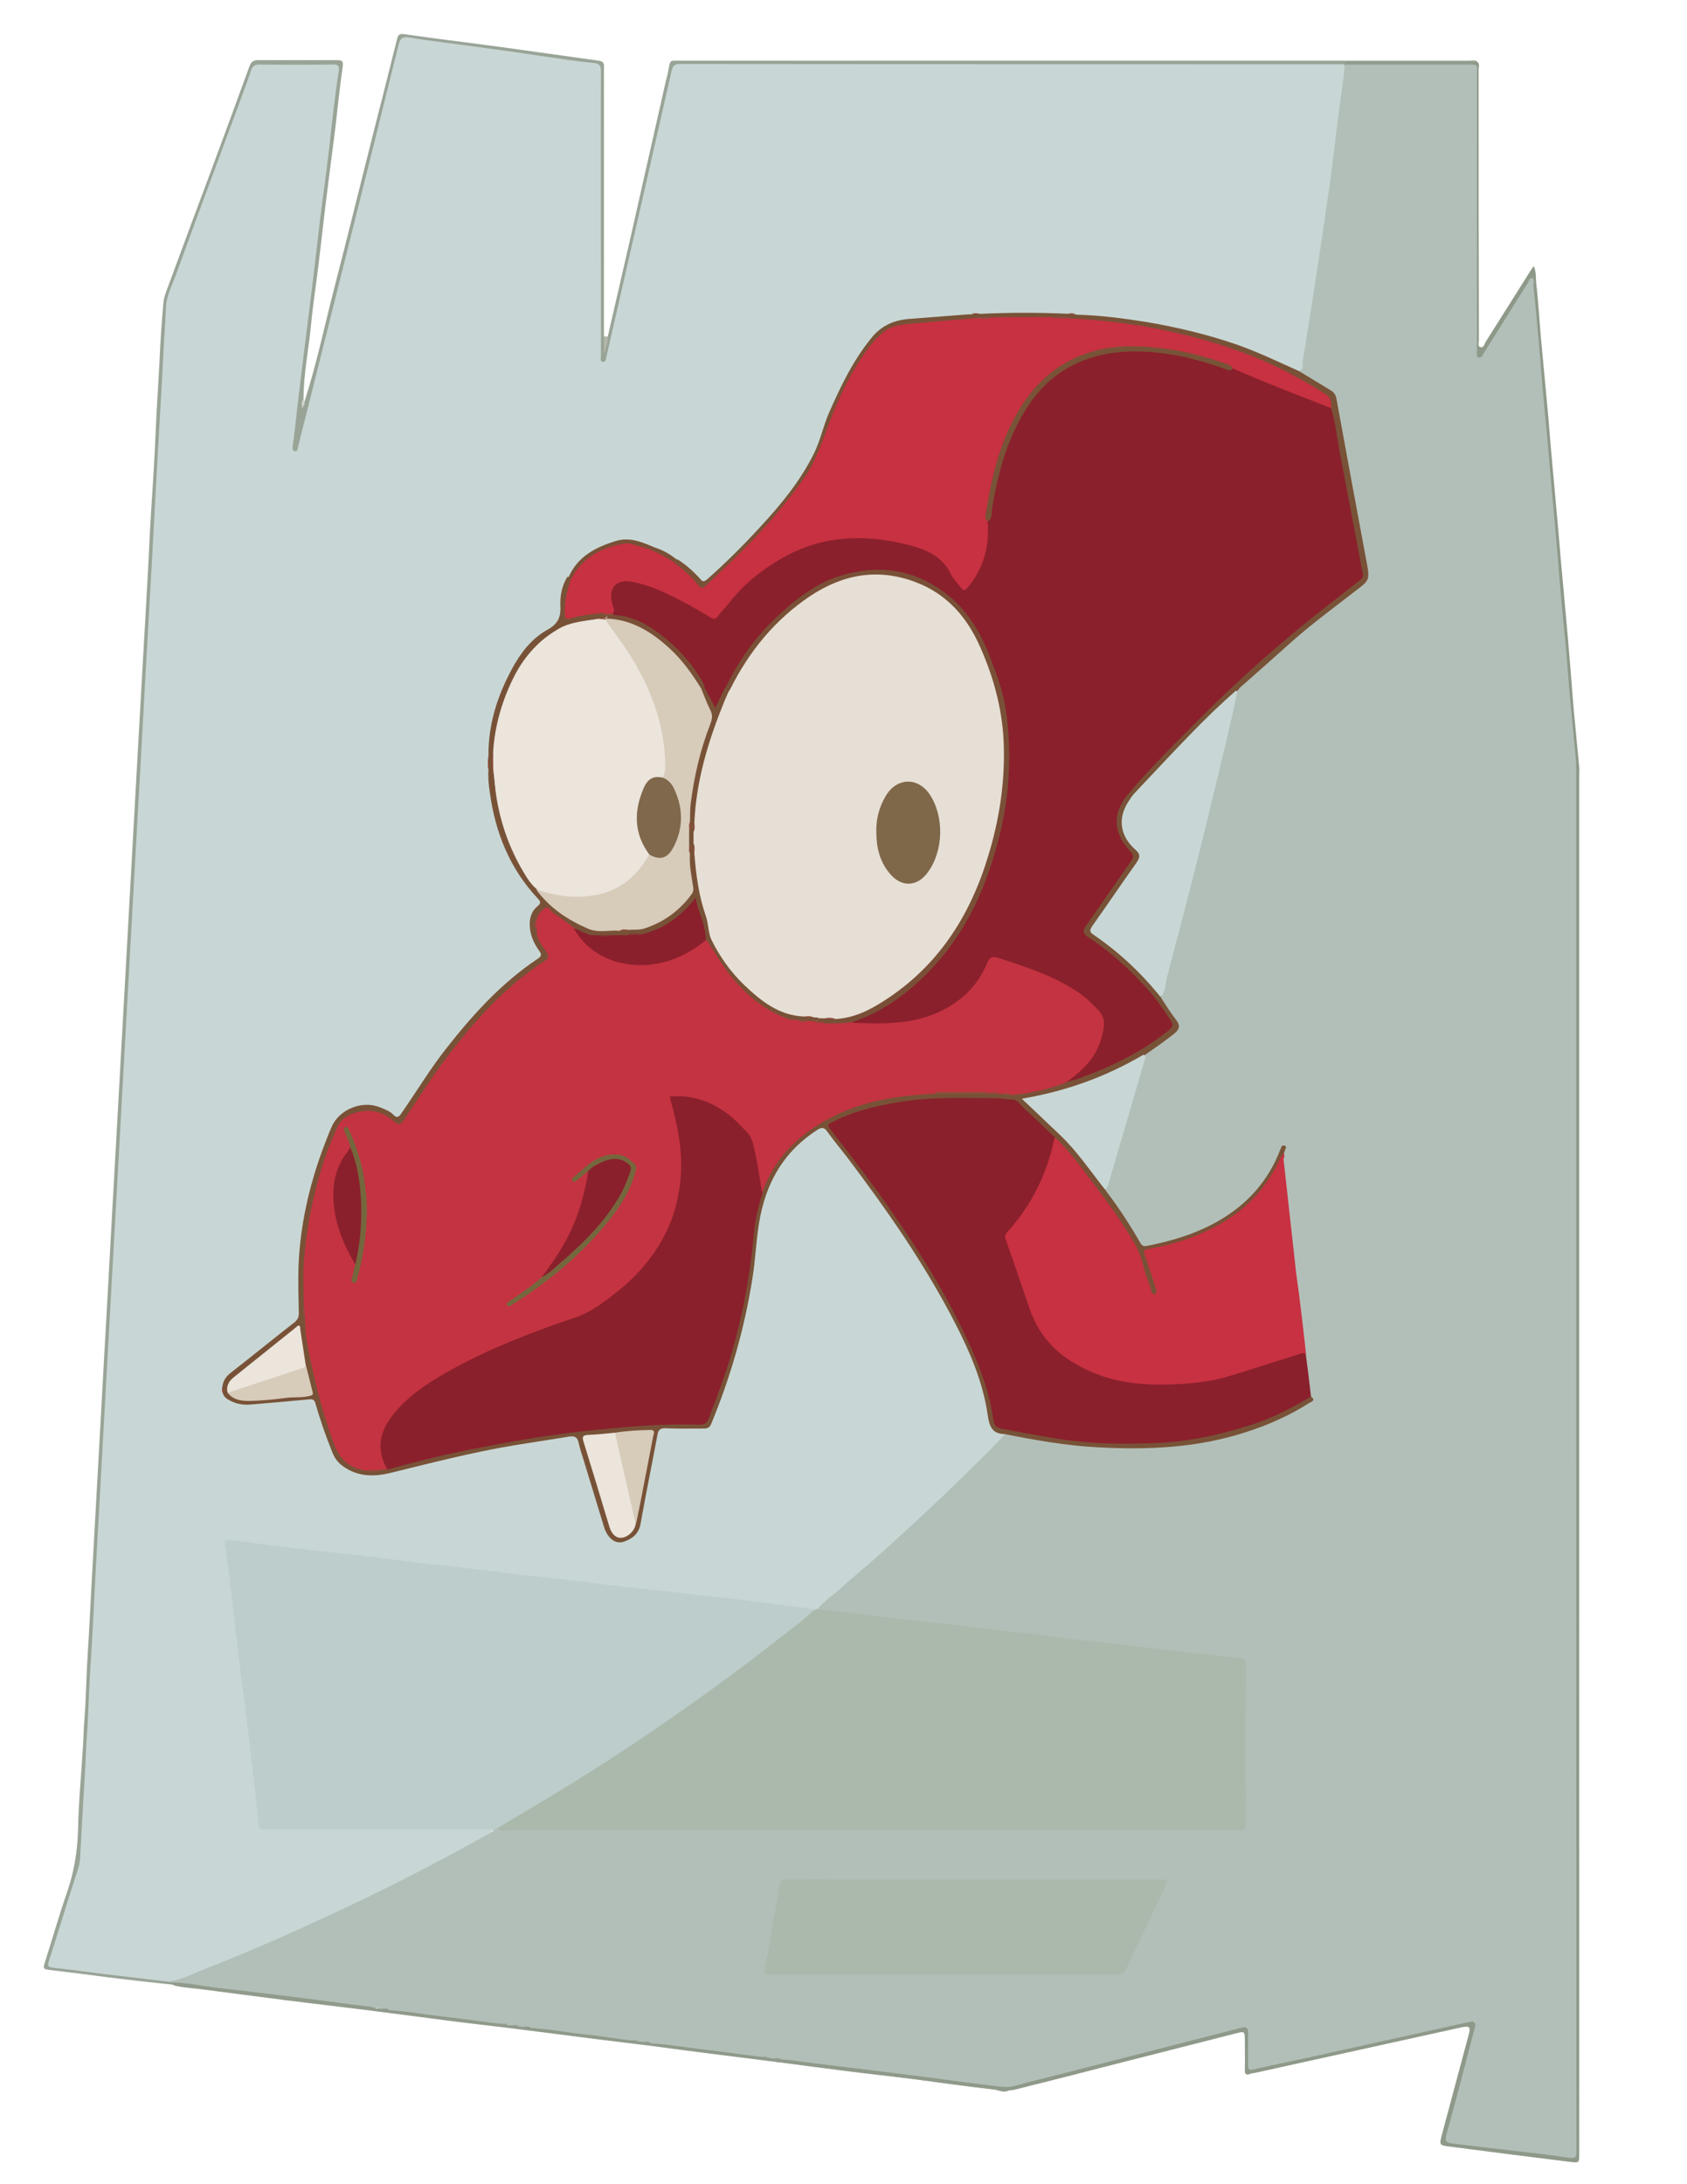 <svg version="1.1" id="Calque_1" xmlns="http://www.w3.org/2000/svg" x="0" y="0" viewBox="0 0 612 792" style="enable-background:new 0 0 612 792" xml:space="preserve"><style>.st1{fill:#8e9989}.st7{fill:#aab9ac}.st10{fill:#795037}.st11{fill:#904e3d}.st12{fill:#914d3d}.st13{fill:#8a202c}.st14{fill:#c73141}.st15{fill:#c8d7d6}.st16{fill:#c43341}.st18{fill:#ebe5dc}.st19{fill:#d7cbba}.st20{fill:#87553c}.st21{fill:#7f3731}.st30{fill:#75673d}</style><path d="M110.5 145.5c4.4-13.7 7.3-27.7 10.9-41.6 4.9-18.9 9.5-37.8 14.3-56.7 2.8-11 5.6-21.9 8.3-32.9.4-1.6.7-2.2 2.7-1.9 11.8 1.7 23.6 3.1 35.4 4.7 11.7 1.6 23.4 3.3 35.1 4.9 1.3.2 2 .7 1.9 2v97.9c1.4 1.8-.2 4 .3 5.6.2-1.8 0-3.8 1.1-5.6 2.6-11.4 5.3-22.8 7.9-34.3 4.4-19.3 8.7-38.7 13.1-58 .3-1.1.6-2.2.8-3.4 1.1-4.8 0-4.2 5.4-4.2h285.2c1 0 2.2-.4 3.1.4-1 .7-2.1.2-3.2.2h-42.2c-.8 0-1.6.3-1.9.1.3.1 1.1 0 1.8 0 14 0 28 0 42 .1.8 0 2.1-.8 2.5.7-.7.7-1.7.7-2.6.7-14.9 0-29.8.1-44.7-.1-2.2.1-4.5 0-6.7 0H248c-3.1 0-3.3.2-4 3.2-6.4 28.3-12.9 56.5-19.3 84.8-1.2 5.2-2.5 10.4-3.6 15.6-.1.5-.2 1-.4 1.4-.4 1.1-.6 2.5-2.1 2.3-1.6-.2-1.3-1.7-1.4-2.8-.1-1 0-2 0-3V26.9c-.1-3-.1-3.1-3-3.5-21.7-3-43.4-5.9-65.1-8.9-3-.4-3.2-.3-3.9 2.7-5.8 23-11.5 46.1-17.3 69.1-6.3 24.8-12.5 49.6-18.7 74.4-.3 1.3-.4 3.5-2.4 3.1-1.9-.4-1.3-2.4-1.2-3.8 3.8-30.2 7.2-60.4 11.1-90.5 1.8-14 3.2-28.1 5.1-42.2.4-3 .3-3.2-2.7-3.2H95.9c-3.2 0-3.4.2-4.6 3.2-8.6 23.2-17.1 46.4-25.7 69.6-1.1 2.9-2.1 5.8-3.2 8.7-1.1 2.8-1.5 5.7-1.6 8.8-.3 7.8-.8 15.6-1.3 23.4-.4 7-.8 14-1.2 20.9-.4 8.1-.9 16.1-1.4 24.2-.4 7.1-.8 14.1-1.2 21.2-.4 7.9-.9 15.8-1.3 23.7-.4 7.1-.8 14.1-1.2 21.2-.4 8-.9 15.9-1.3 23.9-.4 6.9-.8 13.8-1.1 20.7-.4 8.1-.9 16.3-1.4 24.4-.4 6.8-.8 13.6-1.1 20.4-.4 8-.9 16-1.3 23.9-.4 6.8-.8 13.6-1.1 20.4-.5 8.2-.9 16.4-1.4 24.7-.4 7.1-.8 14.1-1.2 21.2-.4 7.9-.9 15.8-1.3 23.7-.4 6.9-.8 13.8-1.1 20.7-.4 8.1-.9 16.3-1.4 24.4-.4 7.1-.8 14.1-1.2 21.2-.4 7.9-.9 15.8-1.3 23.7-.4 6.9-.8 13.8-1.1 20.7-.5 8.1-.9 16.3-1.4 24.4-.4 7.1-.8 14.1-1.2 21.2-.4 7.9-.9 15.8-1.3 23.7-.4 7-.8 14-1.1 20.9-.3 7.1-.7 14.1-1.2 21.2-.3 4.1-2.2 7.8-3.4 11.7-2.4 7.9-4.9 15.7-7.3 23.6-.7 2.3-.6 2.5 1.9 2.8 13 1.9 26.1 3.2 39.1 5.1.3.1.5.2.8.3.6.8 2.3.3 2.3 1.8-6.6-.7-13.2-1.4-19.7-2.2-6.1-.7-12.1-1.6-18.2-2.3-2.7-.3-5.4-.7-8.1-1-1.5-.2-1.3-1-1-2.1 2.8-8.7 5.3-17.6 8.3-26.2 2.5-7.3 3.7-14.7 3.9-22.4.2-10.1 1.2-20.2 1.8-30.3.2-3.1.2-6.3.5-9.4.6-7.9.7-15.9 1.2-23.9.6-9.1 1-18.2 1.5-27.3.5-8.9 1-17.9 1.5-26.8.5-9 1-18 1.5-27.1.5-9 1-18 1.5-27.1.5-8.9 1-17.9 1.5-26.8l1.5-27.3c.5-8.9 1-17.7 1.5-26.6l1.5-27.3c.5-8.9 1-17.9 1.5-26.8.5-9 1-18 1.5-27.1.5-9 1-18 1.5-27.1.5-8.9 1-17.9 1.5-26.8.5-8.9 1-17.9 1.5-26.8.5-8.8 1-17.5 1.5-26.3.5-9.4 1.1-18.9 1.5-28.3.3-5.5.6-11.1 1-16.6.6-9.4 1.1-18.9 1.5-28.3.3-5.8.7-11.6 1-17.4.3-7.5.8-15.1 1.5-22.6.2-1.9 1-3.8 1.7-5.7 4.8-13.1 9.7-26.2 14.6-39.3 5-13.5 10-27 14.9-40.5.6-1.6 1.4-2.2 3.1-2.2h28.7c1.9 0 2.3.4 2 2.5-1.1 7.4-1.8 14.9-2.7 22.4-1.1 8.9-2.3 17.7-3.4 26.6-.9 7.4-1.7 14.8-2.6 22.2-.9 7.5-2.1 15.1-2.8 22.6-.9 8.9-2.7 17.7-2.7 26.7-.1 1 .1 2.1-.5 3.2.5-.7.2-1.8.9-2.5z" style="fill:#99a497"/><path class="st1" d="M535 23.5c-.8-.8-1.9-.5-2.9-.5H488v-.5h48c.9.8.4 1.9.4 2.8 0 32.7 0 65.3.1 98 0 .9-.6 2.3.6 2.6 1.2.3 1.4-1.2 1.9-2l15.9-25.2c.4-.7.9-1.3 1.5-2.2 1 2.2.7 4.3.9 6.3.8 6.5 1.1 13 1.7 19.6.8 8.6 1.6 17.1 2.4 25.7.6 6.2 1 12.4 1.6 18.6.8 8.8 1.6 17.6 2.4 26.5.5 6.1 1 12.2 1.6 18.3.8 9.1 1.7 18.1 2.4 27.2.6 6.5 1 13.1 1.6 19.6.6 6.6 1.3 13.2 1.9 19.8.1.7 0 1.5 0 2.2V781c0 3.3 0 3.3-3.4 2.9-14.4-1.8-28.9-3.6-43.3-5.5-4.1-.5-4.1-.5-3.1-4.4 3.2-12.1 6.5-24.1 9.7-36.2.8-2.8.3-3.3-2.5-2.7-25.1 5.5-50.2 11.1-75.3 16.6-.4.1-.9 0-1.2.2-2.2 1-2.3-.3-2.2-1.9.1-3.4 0-6.8 0-10.2 0-3.2-.1-3.3-3.2-2.5-12.8 3.3-25.6 6.5-38.5 9.8-14 3.6-28 7.2-42.1 10.7-.6.1-1.2.1-1.7.2-1.8.7-3.6-.2-5.4-.4-6.4-.8-12.8-1.5-19.1-2.4-6-.8-11.9-1.6-17.9-2.3-5.9-.8-11.8-1.5-17.7-2.2-5.9-.7-11.8-1.5-17.7-2.3-2.2-.3-4.4-.7-6.7-.7-.1-1.2.8-1.1 1.4-1.3 5.4 0 10.8 1 16.1 1.7 21.2 2.7 42.5 5.3 63.7 8.1 1.6.2 3.2 0 4.7-.4 26.9-6.7 53.8-13.7 80.7-20.5.2-.1.5-.1.7-.2 3.2-.8 4.2-.1 4.3 3.1.1 2.8 0 5.7 0 8.5 0 3.3.2 3.5 3.5 2.8 24.2-5.3 48.3-10.6 72.5-16 1.2-.3 2.4-.6 3.7-.7 1.8-.2 2.7.6 2.6 2.4 0 .8-.3 1.5-.5 2.2-3.1 12-6.4 24-9.5 36-.8 2.9-.6 3 2.4 3.4l38.7 4.8c4.2.5 4.2.5 4.2-3.7V280c0-7.2-1.2-14.3-1.7-21.4-.9-10.5-1.8-21.1-2.8-31.6-.9-10-1.8-19.9-2.7-29.8-.9-10.4-1.8-20.9-2.8-31.3-1.1-12.6-2.2-25.2-3.4-37.8-.7-7.9-1.3-15.8-2.1-23.6 0-.5 0-1-.4-1.6-.9.7-1.3 1.6-1.8 2.4l-13.5 21.6c-.9 1.4-1.6 3.5-3.5 3-2-.6-1.3-2.8-1.3-4.4V26.3c-.1-1-.1-1.9.2-2.8z"/><path d="M283 746.9c-.3 0-.6.1-1 .1v.3c5.6.7 11.3 1.4 16.9 2.1 7.1.9 14.2 1.8 21.4 2.7 6.1.8 12.1 1.5 18.2 2.3 6.1.8 12.1 1.5 18.2 2.3l9.3 1.2c-1.8 1.2-3.6 0-5.3-.2-9.8-1.1-19.5-2.5-29.3-3.8-8.6-1.1-17.3-2-25.9-3.1-8.4-1.1-16.9-2.2-25.3-3.3-7.1-.9-14.3-1.8-21.4-2.7-7.4-.9-14.8-1.9-22.1-2.9-7.1-.9-14.1-1.7-21.2-2.6-8.9-1.1-17.7-2.3-26.6-3.4-8.5-1.1-17.1-2-25.6-3.1l-30-3.9c-9.8-1.2-19.7-2.4-29.6-3.6l-30-3.9c-3.6-.5-7.2-.6-10.7-1.5-.5-1-1.9-.1-2.5-1.1 1.4-1.1 3-.8 4.6-.6 20 2.6 40 4.9 60 7.6 3.8.5 7.6.6 11.3 1.8-.1.5-.4 1.2.6.7.5-.2 1.1-.3 1.7-.5.7-.1 1.5-.1 2 .6 5.3 1.1 10.6 1.4 16 2.1 7.4 1 14.8 1.8 22.1 2.8 1.1.1 2.1.2 3.2-.1.8-.1 1.6-.2 2.2.6 0 .8-.6.5-.9.6 1 .1 1.9-.6 3-.7.8-.1 1.5-.2 1.9.7 0 .5-.6.3-.9.6 1-.3 1.9-.7 2.9-.9.7-.1 1.5-.1 1.9.6 5.3 1 10.7 1.4 16 2.1 6 .8 12 1.5 18 2.3 1.1.1 2.1.2 3.2-.1.8-.1 1.6-.2 2.2.6 0 .7-.5.5-1 .6 1.2.1 2.1-.6 3.1-.7.7-.1 1.5-.1 2 .6 5.3 1.1 10.6 1.4 16 2.1 7.2 1 14.4 1.7 21.6 2.8 1.3.2 2.5.3 3.7-.1.8-.1 1.6-.2 2.2.6 0 .8-.7.4-1 .6 1.1.1 2-.6 3.1-.7.8.6 1.7.3 1.8 1.5z" style="fill:#919b8c"/><path d="M220.5 122c.2 2.1-.7 4-1.4 6v-6h1.4z" style="fill:#b2b6a9"/><path d="M110.5 145.5c.2.9-.4 1.7-.8 2.5-.1-1-.6-2 .2-3 .2.2.4.3.6.5z" style="fill:#cfd2ca"/><path d="M60.5 718.5c-7.6-.9-15.1-1.8-22.7-2.7-6.2-.8-12.3-1.6-18.5-2.3-1.7-.2-2.2-.5-1.6-2.3 3.6-11.2 7-22.4 10.6-33.5.5-1.6.8-3.2.8-4.9.6-11.1 1.3-22.2 1.9-33.3.2-3.2.2-6.5.5-9.7.6-7.9.7-15.8 1.2-23.6.8-12.1 1.4-24.2 2-36.3.5-9 1-17.9 1.5-26.9s1-18.1 1.5-27.1 1-17.9 1.5-26.9 1-18.1 1.5-27.1 1-17.9 1.5-26.9 1-18.1 1.5-27.1 1-17.9 1.5-26.9 1-18.1 1.5-27.1 1-17.9 1.5-26.9 1-17.9 1.5-26.9c.5-8.9 1-17.7 1.5-26.6.5-9.1 1-18.2 1.5-27.4.5-8.9 1-17.7 1.5-26.6.7-12.1 1.4-24.2 2-36.3.5-9 1-17.9 1.5-26.9s1.1-18.1 1.5-27.1c.3-6 .8-11.9 1-17.9.2-4.2 2.3-8 3.7-11.9C71.1 79.6 78.6 59.6 86 39.6c1.7-4.7 3.5-9.4 5.1-14.1.5-1.5 1.3-2.1 2.9-2.1 9 .1 18 .1 27 0 1.7 0 2.1.6 1.9 2.2-1.4 9.1-2.4 18.2-3.4 27.4-1 8.6-2.2 17.3-3.3 25.9-.9 7.4-1.7 14.8-2.6 22.2-1.3 10.4-2.6 20.9-3.9 31.3-1.1 8.8-2.1 17.6-3.1 26.4-.1 1-.4 2-.4 2.9-.1.7-.2 1.7.7 1.9 1 .2 1.1-.8 1.2-1.5 1.8-7 3.5-14 5.3-21 3.7-14.9 7.5-29.8 11.2-44.7 6.7-26.7 13.4-53.5 20-80.2.6-2.2 1.2-3 3.8-2.6 9.2 1.5 18.4 2.5 27.6 3.8 7.5 1 14.9 2.1 22.4 3.2 5.6.8 11.1 1.7 16.8 2.2 2.4.2 2.8 1.1 2.8 3.2-.1 27.3 0 54.7 0 82v21.2c0 .7-.5 1.9.8 2 1 .1 1.1-1.1 1.2-1.9 4.5-19.7 9-39.3 13.5-59 3.4-14.8 6.7-29.6 10.1-44.4.4-1.6.7-2.7 2.9-2.7 80.1.1 160.1.1 240.2.1h.7c.9 1 .7 2.2.5 3.3-2.3 17.7-4.5 35.5-7.1 53.2-2.5 17-5 33.9-7.9 50.8-.2 1.5.1 3.3-1.8 4.1-1.1.2-2.1-.3-3.1-.8-20.8-10.5-43-16.1-66-18.5-4.1-.4-8.1-.7-12.2-1.1-1-.3-2-.3-3-.3h-30.9c-1.1 0-2.2-.2-3.3.2-6.7.6-13.4 1.4-20.1 1.6-8.2.3-14.3 3.5-18.8 10.2-6.6 9.9-12 20.4-15.5 31.7-2.5 8-7.1 14.8-12 21.5-7.7 10.3-17.1 19.1-26.2 28.2-.9.9-2.1 1.6-3 2.6-1.5 1.6-2.9 1.3-4.2-.2-2.3-2.4-4.8-4.6-7.6-6.5-3.2-2.3-6.7-4-10.3-5.5-7.4-3.2-14-1.3-20.4 2.7-3.6 2.3-6.3 5.4-8 9.3-2 4-2.6 8.3-2.3 12.6.2 2.7-.8 4.2-3.2 5.5-8.1 4.3-13.1 11.5-16.7 19.6-2.9 6.5-5 13.2-5.9 20.3-.3 2.2 0 4.3-.4 6.5-.4 1.6-.4 3.3 0 4.9.3 7.8 1.6 15.4 4.1 22.8 2.9 8.6 7.3 16.4 13.5 23.1 1.1 1.2 1.9 2.4.4 3.9-3.7 3.6-3.2 7.7-1.6 12 .2.6.6 1.2.9 1.8 2.8 4.5 2.4 4.1-1.6 6.9-12.2 8.6-22 19.5-31.1 31.2-5.6 7.2-10.3 14.9-15.5 22.4-2 2.9-2.4 3-5.4 1.1-6-3.9-11.8-3.8-17.2.4-1.5 1.1-2.6 2.5-3.4 4.2-6 14.2-10 28.9-11.5 44.3-.7 7.5-.3 15-.4 22.5 0 2.2-.7 3.8-2.4 5.1-7.4 5.8-14.8 11.6-22.2 17.5-1.5 1.2-2.5 2.6-3.1 4.4-.4.9-.5 1.8.2 2.7 1.8 2.5 4.4 3.2 7.2 3.3 5.5.2 10.9-.8 16.4-1.2 2.3-.2 4.7-.2 7-.5 1.8-.3 2.5.8 3 2.3 1.6 4.9 3.1 9.9 5 14.7 3.2 8 9.4 11.4 18 10.1 4.1-.6 8-1.7 11.9-2.8 18.3-4.7 36.9-8.3 55.6-10.9 3.2-.4 4 0 4.9 3.1 2.8 9.6 5.9 19.1 8.6 28.7.1.5.3 1 .5 1.4 1.2 3.1 3.2 5 5.3 4.9 2.8-.1 5.8-2.7 6.4-5.8 2-10 3.9-20 5.8-29.9 1.2-6.1.9-5.6 6.9-5.6h10.2c1.7 0 2.6-.6 3.2-2.2 7.4-17.8 12.4-36.2 15.1-55.3 1.1-8.3 1.4-16.8 3.9-24.9 3.4-10.8 9.6-19.3 19.1-25.5 2.5-1.7 3.2-1.6 5 .7 16 20.3 31.1 41.2 43.5 64 6.3 11.5 11.5 23.5 14.3 36.4.3 1.5.7 3.1.8 4.7.1 2.2.9 3.5 3.2 3.7.6.1 1.1.3 1.6.7.9 1.1 0 1.7-.6 2.3-7.4 7.2-14.4 14.8-22 21.7-3.6 3.2-7 6.7-10.5 9.9-7.1 6.5-14.3 12.9-21.6 19.2-3.8 3.3-7.7 6.6-11.6 9.9-.6.5-1.1 1.1-1.8 1.3-.4.1-.8.1-1.2 0-11.5-1.1-23-2.7-34.5-3.9-21.8-2.4-43.5-5.1-65.2-7.6-17-2-33.9-4-50.9-5.9-16.6-1.9-33.2-3.8-49.9-5.7-3.1-.4-6.3-.9-9.4-1.2-2.4-.2-2.6-.1-2.3 2.4 1.4 11.7 2.9 23.5 4.3 35.2 2.4 20.7 5.1 41.3 7.3 62 .3 3.2.7 3.5 4.1 3.5h75.5c1.5 0 3-.3 4.4.5.8 1.6-.7 2-1.6 2.5-5.4 3-10.8 6-16.2 8.9-12 6.4-24.3 12.6-36.6 18.3-19.2 8.9-38.5 17.5-58.3 25-1.6.6-3.2 1.1-5 .6z" style="fill:#c8d7d5"/><path d="M296.5 583.5c2.4-3 5.7-5 8.5-7.6 4.4-4.1 9.2-7.8 13.7-11.9 15.1-13.5 29.8-27.4 44-41.9.6-.7 1.2-1.3 1.8-2 1.1-.9 2.3-.4 3.4-.2 10 2.1 20.2 3.6 30.4 4.2 8.5.5 17.1.4 25.7-.2 9.5-.6 18.6-2.6 27.7-5.2 7.7-2.3 15-5.6 21.8-9.8.9-.5 2.3-.9 1.6-2.6-.7-5.1-1.4-10.1-1.8-15.2-1.3-9.7-2.3-19.5-3.3-29.2-1.5-13.8-3-27.6-4.5-41.3 0-.8 0-1.6-.1-2.4-.1-.5.1-1 0-1.9-.9 1.8-1.6 3.4-2.4 5-4.5 9.4-11.7 16.3-20.6 21.5-7.8 4.6-16.4 7.2-25.3 9-2 .4-3.3 0-4.4-1.8-3.4-5.6-6.8-11.3-10.9-16.4-.5-.6-1-1.4-.9-2.3 4.5-15.1 9-30.2 13.3-45.4.3-1 .6-2.1.6-3.2.1-1.2 1-1.6 1.8-2.2 3-1.9 5.8-4.1 8.6-6.3 1.6-1.3 2-2.6.7-4.5s-2.5-3.9-3.8-5.8c-.6-.8-1.4-1.7-1.1-2.9 3.1-10.7 5.9-21.5 8.7-32.3 6.4-25.2 12.7-50.4 18.3-75.7.2-.8.4-1.6.4-2.5.1-.9.7-1.5 1.3-2.1 12.2-11.3 24.7-22.3 38.1-32.2 2.1-1.6 4.2-3.3 6.4-4.8 1.4-1 1.8-2.2 1.5-3.9-3.4-18.4-6.9-36.8-10.3-55.2-.4-2.2-.9-4.4-1.2-6.6-.2-2.1-1.3-3.5-3.1-4.5-2.6-1.5-5.2-3-7.7-4.6-.9-.5-2.1-.8-2.2-2.1 1.9-.6 1.2-2.5 1.4-3.6 2-12 3.8-24.1 5.7-36.2 1.5-10 3-19.9 4.4-29.9 1.1-8.3 2-16.7 3.1-25.1.7-5.4 1.7-10.8 2-16.2h47.5c.9.9.5 2.1.5 3.1v101c0 .7-.3 1.7.6 2 1 .3 1.4-.7 1.8-1.4 5-8 10.1-16.1 15.1-24.1.3-.4.5-.9.8-1.2.6-.7.6-2.4 1.8-2 .9.3.3 1.8.4 2.7.7 6.7 1.3 13.3 1.9 20 .6 6.4 1 12.7 1.6 19.1.6 6.8 1.3 13.5 1.9 20.3.4 4.4.7 8.8 1.1 13.1.6 7 1.3 14 1.9 21 .6 6.4 1 12.9 1.6 19.3.6 6.7 1.3 13.4 1.9 20 .4 4.5.7 9.1 1.1 13.6.6 6.8 1.3 13.5 1.9 20.3.3 2.8.6 5.6.6 8.4 0 167 0 334.1.1 501.1 0 2.1 0 3-2.8 2.6-10-1.5-20-2.5-30.1-3.7l-12.3-1.5c-2-.2-2.6-.8-2-3.1 3.6-12.9 6.9-25.8 10.3-38.7.6-2.3.2-2.7-2.1-2.2-20.1 4.4-40.1 8.9-60.2 13.3-6 1.3-12 2.5-18 3.9-1.6.4-1.9-.1-1.9-1.5v-11.2c0-2.9-.2-3-3-2.3-20.4 5.2-40.8 10.5-61.2 15.7-6.9 1.8-13.9 3.4-20.7 5.3-2.7.7-5.3.2-7.9-.1-11.3-1.4-22.6-3-34-4.4-11.2-1.4-22.4-2.7-33.5-4.1-3-.4-6-1-9.1-1-.6-.7-1.3-.4-2-.5-.7.3-1.3.4-1.9 0-.6-.7-1.3-.4-2.1-.5-3.3.4-6.6-.5-9.8-.9l-31.2-3.9c-.2 0-.3-.1-.4-.2-.6-.7-1.3-.4-2.1-.5-.7.3-1.3.4-1.9 0-.6-.7-1.3-.4-2.1-.5-2.9.4-5.7-.5-8.6-.8-9.6-1.2-19.3-2.2-28.8-3.7-.6-.7-1.3-.4-2-.5-.7.3-1.3.4-1.9 0-.6-.7-1.3-.4-2.1-.5-.7.3-1.3.4-1.9 0-.6-.7-1.3-.4-2.1-.5-3.3.3-6.6-.5-9.8-.9l-31.2-3.9c-.2 0-.3-.1-.4-.2-.6-.7-1.3-.4-2.1-.5-.7.3-1.3.4-1.9 0-2.9-.9-6-1-9-1.4-7.7-1.1-15.4-2-23.1-3-8.7-1.1-17.4-2.1-26.1-3.1-5.9-.7-11.8-2.1-17.8-2v-.4c4.7-.4 8.8-2.7 13.1-4.4 18.8-7.3 37.2-15.6 55.4-24.3 16.3-7.7 32.2-16.2 48-24.9.5-.3 1-.6 1.4-1 .5-1.1 1.5-1.4 2.6-1.3h264.9c5.1 0 5.2 0 5.1-5.1-.2-12 0-24-.1-35.9-.1-5.6 0-11.1 0-16.7 0-2.1-.7-3-2.8-3.2l-41.4-4.8c-19.9-2.2-39.9-4.7-59.8-6.9-14.6-1.6-29.3-3.3-43.9-5.2-2.7 0-5.2.5-7.1-1.2z" style="fill:#b2bfb8"/><path class="st1" d="M235.5 740.9c6.7.3 13.3 1.5 19.9 2.3 5.8.6 11.6 1.5 17.4 2.2 1.4.2 2.8.4 4.2.5-1.2.8-2.5.4-3.8.3-6-.8-11.9-1.5-17.9-2.3-6-.8-12.1-1.6-18.1-2.4-.9-.1-1.8-.2-2.7-.2.1-.1.2-.3.3-.4.2.1.5.1.7 0zM140.6 728.9c6.7.3 13.3 1.5 19.9 2.3 5.8.6 11.6 1.5 17.4 2.2 1.4.2 2.8.4 4.2.5-.6.7-1.4.5-2.1.4-5.9-.7-11.7-1.5-17.6-2.3-5.9-.7-11.7-1.5-17.6-2.1-1.7-.2-3.4-.8-5.2-.5.2-.2.3-.4.4-.4.1 0 .3 0 .6-.1zM192 735.4c6.6.2 13 1.5 19.5 2.2 6 .6 12 1.6 18 2.4-.6.7-1.4.5-2.1.4-5.9-.7-11.8-1.6-17.7-2.3-6.2-.8-12.4-1.5-18.7-2.2.1-.1.2-.3.3-.3.2-.1.5-.1.7-.2zM136.6 728.4h1.9c-.9.9-2 .2-3.1.6.3-.7.8-.5 1.2-.6zM184 734.4h1.9c-.9.9-2 .2-3.1.6.4-.7.9-.5 1.2-.6zM188 734.9h1.9c-.9.8-2 .4-3 .4.3-.5.8-.3 1.1-.4zM231.5 740.4h1.9c-.9.8-2 .4-3 .4.3-.5.8-.3 1.1-.4zM279 746.4h1.9c-.9.8-2 .4-3 .4.3-.5.8-.3 1.1-.4z"/><path class="st7" d="M296.5 583.5c9.6 1.2 19.2 2.1 28.8 3.4 8.1 1.1 16.3 1.5 24.4 2.7 10.5 1.5 21 2.3 31.5 3.8 6.4.9 12.8 1.4 19.2 2.2 6.6.8 13.1 1.5 19.7 2.3 5.2.6 10.3 1.4 15.5 1.7 4.8.3 9.5 1.4 14.3 1.6 1.5.1 2.2 1 2.1 2.7-.1 3.9.1 7.7-.1 11.6-.2 7.3 0 14.5-.1 21.8-.1 3.6-.1 7.2.1 10.9.2 4.8-.1 9.6-.1 14.3 0 .9-.4 1.2-1.2 1.2H183.5c-1 0-2.2.4-3.1-.5.2-.9.9-1.3 1.7-1.7 15.8-9 31.3-18.7 46.5-28.8 21.9-14.6 43.2-30 63.6-46.7 1-.8 2-1.8 3.3-2.2.3-.3.7-.3 1-.3z"/><path d="M295.5 583.5c-3.6 3.7-7.8 6.7-11.8 9.8-17.5 13.8-35.6 26.8-54.2 39.2-10.2 6.8-20.6 13.4-31.1 19.7-6 3.6-12 7.1-17.9 10.7-.7.3-1.3.7-2 1-.8-.9-1.9-.5-2.8-.5H97.5c-3.5 0-3.6 0-3.9-3.5-.7-9.3-2.1-18.6-3.1-27.8-1.1-10.3-2.6-20.6-3.9-31-.9-7.6-1.7-15.3-2.6-22.9-.7-5.9-1.5-11.8-2.4-17.7-.3-1.8.4-2.3 2-2.1 8.9 1.2 17.9 2.4 26.8 3.4 7.9.9 15.8 1.7 23.7 2.6 7.9.9 15.7 2.2 23.6 2.9 6.4.6 12.8 1.5 19.2 2.2 4.8.5 9.7 1.4 14.5 1.8 5.2.4 10.4 1.1 15.5 1.7 6.3.7 12.6 1.6 18.9 2.3 6.7.8 13.5 1.4 20.2 2.2 4.7.6 9.3 1.2 14 1.6 5.2.4 10.3 1.2 15.5 1.8 6.8.9 13.4 1.8 20 2.6z" style="fill:#bdcdcb"/><path d="M475.6 506.4c1.8 1.3.3 1.8-.6 2.3-7.2 4.6-14.9 8-23 10.6-17.5 5.7-35.6 6.5-53.8 5.5-11.4-.6-22.6-2.6-33.8-4.8-4.6-.1-5.5-2.9-6.1-7-1.7-11.8-6.4-22.7-11.8-33.2-11-21.4-24.7-41-39.2-60.2-2.4-3.1-4.9-6.1-7.2-9.3-1.1-1.6-2-1.6-3.6-.6-11.4 7.3-17.9 17.8-20.6 30.9-1.6 7.7-1.7 15.5-3 23.3-2.9 18.1-7.9 35.5-14.9 52.4-.5 1.3-1.3 1.7-2.7 1.7-4.6 0-9.2.1-13.7-.1-2-.1-2.8.5-3.1 2.4-2 10.7-4.2 21.4-6.1 32.1-.6 3.7-2.9 5.5-6 6.6-3 1.1-6-1.1-7.3-5.4-2.4-7.9-4.8-15.8-7.2-23.6-.7-2.3-1.5-4.6-2-6.9-.4-1.9-1.4-2.5-3.3-2.2-6.7 1.1-13.5 2.1-20.2 3.2-15 2.5-29.7 6.3-44.4 9.9-6.4 1.6-12.7 1.6-18.3-2.9-1.6-1.3-2.6-3-3.3-4.9-2.3-5.7-4.3-11.5-6-17.4-.4-1.3-1-1.5-2.1-1.4-7.2.7-14.4 1.3-21.6 1.9-2.8.2-5.4-.3-7.9-1.8-1-.6-1.7-1.3-2-2.4-.4-.8-.3-1.7-.1-2.5.3-2.1 1.4-3.6 3.1-4.9 7.7-6 15.3-12.2 23-18.2 1.2-1 1.6-1.9 1.6-3.3-.1-5.7-.3-11.5-.1-17.2.6-14.7 3.8-28.8 8.9-42.6 1-2.6 2-5.3 3.1-7.8 2.8-6.4 11.1-9.7 17.5-7.1 1.8.7 3.7 1.4 5.1 2.9.8.8 1.6.9 2.5-.4 5.6-8 10.6-16.4 16.7-24.1 9.6-12.2 19.9-23.5 32.9-32.2 1.2-.8 1.7-1.4.7-2.8-1.9-2.6-3.3-5.6-3.5-8.9-.2-2.9.5-5.5 2.8-7.4 1.4-1.1 1.1-1.8 0-2.9-10.1-10.8-15.3-23.8-17.3-38.3-.4-2.7-.7-5.4-.5-8.2-.3-1.7-.3-3.4 0-5.1-.1-11.3 3.2-21.7 8.5-31.5 3.1-5.8 7.1-11 12.8-14.2 3.7-2 5-4.4 4.8-8.5-.2-3.7.5-7.4 2.5-10.7.9-.1 1.2.5 1.3 1.2-.5 3.4-1.9 6.7-1.7 10.2.1 2.9 0 2.9 2.9 2.3 3.2-.6 6.3-1.3 9.6-1.3.7.2 1.3.4 1.9.7.5.6.8 1.1 0 1.6-1 .4-2.1.2-3 .6-3.4.7-7 .8-10.3 2-7.6 2.8-13.2 8-17.4 14.7-5.7 9-8.9 18.9-9.7 29.6 0 .5-.1 1-.2 1.5-.4 2.5-.4 5 0 7.5.5 9.3 2.7 18.3 6.2 26.9 2.3 5.5 5.1 10.7 9.2 15 3.4 4.9 8.3 8.1 13.2 11.3 4 2.6 8.4 3.9 13.3 3.4 1.2-.1 2.5 0 3.7 0 1 0 2 .1 3-.3 8.8.1 15.2-4.6 20.9-10.6 1.7-1.8 2.4-3.6 1.8-6.1-.8-3.4-1.1-6.9-.9-10.4 0-1.2.1-2.4-.3-3.6-.2-1.4-.3-2.8 0-4.2.4-1.2.4-2.4.3-3.6.1-11 2.1-21.6 6.1-31.8 1.9-4.7 1.8-8.9-.7-13.2-.4-.8-.9-1.6-.9-2.6 0-.7.5-1.2 1.1-1.5 1.3 0 1.5 1.1 1.9 2 .8 1.3 1.4 2.8 2.2 4.3 1.5-2 1.5-4.5 3.5-5.8.9 0 1.4.5 1.7 1.3 0 1-.5 1.7-.8 2.6-5.2 12.5-9.6 25.3-10.9 38.9-.2 2-.2 4-.5 6-.4 1.2-.3 2.4-.2 3.6v4.1c0 1.2-.2 2.4.2 3.5.5 9.2 3 18 5.2 26.9 1.7 6.9 5.4 12.3 9.8 17.4 4.9 5.8 10.5 10.6 17.8 13.4 2.1.8 4.2.8 6.4 1.1 1.1.4 2.2.3 3.4.3.7 0 1.3.1 1.9.4.7 1-.1 1.4-.7 2-.2.1-.5.2-.8.3-.8.1-1.6.1-2.4-.1-1.1-.4-2.2-.3-3.4-.3-6.1.1-10.9-3.2-15.5-6.6-8.2-6-13.8-14.2-18.5-23.1-.3-4.8-2.5-9.1-3.6-14-2.2 2.4-4.3 4.5-6.7 6.3-3.7 2.7-7.6 5.1-12.2 5.9-1.9.1-3.9-.2-5.8.4-1.8.3-3.5.2-5.3.2-2-.1-4 0-6.1-.1-2.9.1-5.3-1.5-7.8-2.6-2.7-1.8-5.3-3.6-7.9-5.6-2.4-1.8-3.1-1.7-4.6.8-.3.4-.4.9-.6 1.4-.4 1.1-.3 2.2 0 3.3.3 2.8 1.8 5.1 3.3 7.5 1.6 2.6 1.5 3.2-.9 4.9-15.8 10.5-27.9 24.6-38.7 39.9-4 5.7-7.8 11.4-11.7 17.1-1.6 2.5-2.1 2.5-4.5.7-2.3-1.8-4.8-3-7.6-3.7-1.2-.4-2.4-.3-3.6.1-4.6 1.4-7.8 3.9-9.8 8.7-5.4 13.5-8.8 27.5-10.3 42-.7 6.6-.2 13.1-.4 19.7 0 1.2-.1 2.4.3 3.6 1.3 15.2 5.1 29.8 10 44.2 2 6 5.3 10.1 11.8 11.1 1.7.1 3.5.3 5.2-.2.8-.2 1.6-.2 2.5-.3 22.2-6.2 44.7-10.9 67.5-13.7 14.5-1.8 29-3.1 43.6-2.7 3.9.1 3.8 0 5.3-3.5 6.9-16.8 11.5-34.2 14.1-52.2.7-4.9 1.2-9.9 1.7-14.9.5-4.3 1.5-8.5 3-12.6 5.7-15.8 17.4-25.5 32.6-31.1 10-3.7 20.6-5.4 31.3-5.6h22.5c.6 0 1.1.1 1.7.2.9.3 1.8.4 2.8.3 6.7-.6 13.1-2.1 19.5-4.2 13.3-3.9 25.7-9.6 36.6-18.3 2.2-1.8 2.2-2.1.7-4.5-7.1-11.1-16.5-20-27.1-27.6-4.5-3.2-4.6-3.4-1.6-7.8 4.8-6.9 9.5-13.9 14.5-20.7 1.3-1.8 1.3-3-.2-4.8-6.7-7.7-5.3-15.8 1.9-23.3 5.5-5.7 11-11.6 16.6-17.3 4.9-5 9.9-9.9 14.9-14.8 11.1-10.9 22.9-21.1 35-30.8 4.8-3.9 9.7-7.5 14.6-11.4 1.2-1 1.9-1.9 1.6-3.6-3.8-19.8-7.3-39.6-11.1-59.4 0-2.5-1.4-4-3.5-5.3-17.5-10.8-36.3-17.9-56.5-22-11.5-2.3-23.2-3.5-34.9-4.5-.9-.3-1.9-.3-2.8-.3-1.2 0-2.4 0-3.5.1h-17.9c-1.3-.2-2.7-.1-4-.1h-2.9c-.9 0-1.8 0-2.7.2-8.7 1-17.4 1.4-26 2.6-4.2.6-7.3 2.7-9.9 5.7-5.7 6.5-9.4 14.3-13 22.1-2.2 4.7-3.9 9.5-5.6 14.4-3.2 9.4-9.2 17.1-15.4 24.7-8.1 9.8-17.3 18.7-26.7 27.3-1.9 1.7-2.6 1.6-4.3-.3-2-2.2-4-4.2-6.3-6-.8-.6-1.8-1.2-2.1-2.4.2-.7.5-1.3 1.4-1 3.1 2 5.8 4.4 8.2 7.1.8 1 1.3 1 2.4.1 6.7-5.9 13-12.2 19-18.7 7.7-8.3 15-17.1 20-27.4 2.2-4.6 3.2-9.6 5.2-14.2 4.3-9.8 8.9-19.4 15.8-27.7 3.6-4.3 8.4-6.2 14-6.5 6.9-.5 13.8-1.1 20.7-1.6h1.5c1-.4 2 0 3-.2 10.7-.5 21.4-.5 32.2 0 .8.2 1.7-.1 2.5.3 8.4.2 16.8 1.3 25.1 2.6 11.4 1.9 22.7 4.6 33.6 8.4 7.6 2.7 14.9 6.2 22.2 9.5l11.4 6.9c1.2.7 1.8 1.6 2.1 2.9 3.6 19.7 7.2 39.3 10.9 59 1.3 7 1.3 6.9-4.4 11.2-8 6.2-16.2 12.2-23.7 19-5.8 5.2-11.6 10.3-17.5 15.5-.5.4-.8 1-1.3 1.5-1.1 2.3-3.2 3.8-5 5.5-5.4 4.9-10.5 10.2-15.5 15.5-4.7 5-9.4 10.1-14.3 15-1.8 1.8-3.3 3.7-4.5 6-2.6 5.2-2 10 2 14.2 3.7 3.8 3.8 3.3.5 8-4.8 7.1-9.7 14.1-14.7 21.1-1.1 1.5-1 2.1.5 3.2 8.3 5.7 15.7 12.5 22.2 20.3.6.7 1.3 1.3 1.2 2.4 1.8 2.8 3.6 5.6 5.6 8.2 1.5 2 1 3.3-.8 4.8-3.5 2.8-7.2 5.3-10.9 7.9-1.6 2.4-4.4 3.2-6.8 4.4-8.5 4.2-17.3 7.7-26.6 9.9-2.9.7-5.9 1.1-9.2 2.1 2.7 2.4 4.9 5 7.4 7.2 5.9 5.1 11 10.8 15.6 17.1l4.5 6c.5.7 1.2 1.4 1.2 2.4 4.6 6 8.7 12.3 12.5 18.9.5.9 1.2 1.3 2.2 1.1 11.8-2.3 23-6 32.6-13.4 7.1-5.5 12.4-12.5 15.7-20.9.1-.2.1-.5.3-.7.3-.6.4-1.7 1.4-1.4 1.2.3.3 1.2.2 1.8 0 .4-.3.8-.4 1.2.4.6-.1 1.2-.2 1.8-5.5 13.2-15.4 21.9-28.2 27.6-5.9 2.7-12.1 4.6-18.6 5.8-2.8.5-2.8.6-1.9 3.2 1.1 3.2 1.9 6.4 3 9.5.2.5.3 1 .4 1.5.1.9-.1 1.7-1.1 2-.9.3-1.4-.4-1.7-1.1-.8-1.9-1.8-3.8-2.2-5.8-1.7-8.9-6.6-16.1-11.6-23.3-4.4-6.2-9-12.2-13.6-18.2-2.3-3-5-5.5-7.5-8.4-4.5-4-8.6-8.3-13.2-12.2-.8-.7-1.6-1.2-2.6-1.3-10.1-.7-20.3-.8-30.4-.2-7.3.4-14.4 1.7-21.4 3.5-3.9 1-7.6 2.4-11.2 4.1-2.5 1.2-2.6 1.3-.9 3.4 5.8 7.3 11.4 14.8 16.9 22.3 11.8 16.4 22.7 33.3 31.4 51.6 4.6 9.7 8.6 19.7 10.1 30.5.3 2 1.4 2.7 3.1 3 8.8 1.9 17.7 3.4 26.6 4.4 8.6 1 17.3 1.3 25.9.9 19.8-.8 38.6-5.1 55.8-15.4.8-.8 1.7-1.6 3-1.2z" style="fill:#785237"/><path class="st10" d="M245.6 203c-.5.2-.9.6-1.1 1.1-1 .3-1.7-.3-2.5-.8-3.9-2.2-8-3.9-12.4-5-1.6-.4-3.1-.5-4.7 0-6.7 1.9-12.8 4.6-16.4 11.2-.3.6-.6 1.2-1.4 1.2-.3-.3-.6-.7-1-1 3.2-7.8 9.8-11.2 17.2-13.5 5.4-1.7 10 .6 14.7 2.5 2.8.9 5.3 2.4 7.6 4.3z"/><path class="st11" d="M177.4 274.4v5.1c-.5-1.6-.5-3.4 0-5.1zM355.4 113.7c-.9.6-2 .2-3 .2 1-.5 2-.3 3-.2z"/><path class="st12" d="M81 502.9c0 .8 0 1.7.1 2.5-.7-.8-.6-1.6-.1-2.5z"/><path class="st11" d="M390.1 114c-.8 0-1.7.3-2.5-.3.8-.1 1.7-.3 2.5.3z"/><path class="st13" d="M475.6 506.4c-6.9 4.1-14.1 7.9-21.8 10.3-10.4 3.3-20.9 5.7-31.8 6.4-6.9.4-13.8.5-20.7.3-6.9-.3-13.8-1-20.7-2.2-5.7-1-11.4-2-17.1-3.1-2.1-.4-2.9-1.2-3.2-3.5-1.2-8.8-4.1-17-7.7-25.1-7.6-17.3-17.4-33.2-28.1-48.7-7.2-10.5-15-20.7-22.8-30.7-1.8-2.3-1.8-2.3.8-3.5 8.6-4.3 17.8-6.2 27.2-7.5 10.4-1.4 20.8-.9 31.1-.9 2.1 0 4.3.5 6.4.5 2 0 2.9 1.9 4.1 3 4 3.5 7.7 7.3 11.6 10.9.2 3-.8 5.8-1.7 8.5-3.1 9.3-7.8 17.9-14.3 25.3-1.2 1.4-1.4 2.6-.8 4.3 2.7 8.1 5.6 16.2 8.3 24.3 3 8.8 8.9 15.1 16.9 19.5 8.6 4.8 18 6.6 27.8 6.9 12.9.4 25.3-2.1 37.4-6.3 4.6-1.6 9.2-2.9 13.8-4.4 1.1-.3 2.4-1.2 3.4.3.7 5.1 1.3 10.2 1.9 15.4z"/><path class="st14" d="M473.8 490.9c-1.3-.6-2.4.1-3.6.5-8.6 2.6-17.1 5.5-25.7 8-4.2 1.2-8.6 1.8-13 2.2-4.7.4-9.5.6-14.2.4-10.9-.4-21.1-3.1-30.2-9.4-6.4-4.4-10.9-10.4-13.5-17.8-2.9-8.4-5.7-16.8-8.7-25.2-.4-1.1-.3-1.9.4-2.7 8.9-9.8 14.5-21.2 17.2-34 0-.1.2-.3.3-.4 5.5 5.2 9.8 11.3 14.3 17.2 5.2 6.9 10.3 13.9 14.6 21.4 1.7 3 2.7 6.2 3.5 9.5.6 2.5 1.9 4.8 2.4 7.3.1.6.3 1.5 1.2 1.3 1-.3.8-1.1.5-1.9-1.3-4-2.5-8.1-4-12.1-.6-1.6-.3-2 1.3-2.3 9.5-1.7 18.6-4.7 27-9.6 9.6-5.7 16.6-13.7 21.1-23.8.5-.3.7.1.9.5 1.5 13.8 3.1 27.7 4.6 41.5 1.4 9.8 2.5 19.6 3.6 29.4z"/><path class="st7" d="M353.3 681.5h67c3.7 0 3.7 0 2.1 3.2-4.6 9.7-9.2 19.3-13.8 29.1-.8 1.7-1.8 2.2-3.6 2.2H279.6c-1.8 0-2.6-.1-2.1-2.4 1.9-9.7 3.5-19.5 5.1-29.3.3-2.1 1.1-2.9 3.3-2.9 22.4.1 44.9.1 67.4.1z"/><path class="st15" d="M421 361.5c-7-8.7-15-16.2-24.2-22.5-1.7-1.1-1.5-1.8-.5-3.3 5.4-7.6 10.6-15.3 16-22.9 1.3-1.9 1.5-3-.4-4.7-4.9-4.3-6.9-10.5-2.7-17.2.7-1.1 1.4-2.2 2.3-3.2 6.8-7.2 13.5-14.4 20.4-21.5 5.3-5.5 10.8-10.8 16.5-15.8.6.4.4 1 .2 1.6-2.8 13.5-6.2 26.8-9.4 40.2-5 21-10.5 41.8-16 62.7-.4 2.2-.4 4.8-2.2 6.6zM401 431.5c-5.4-6.8-10.2-14-16.5-20-4-3.8-8-7.6-11.9-11.3-.5-.4-1-.9-1.9-1.8 16-2.7 30.6-8 44.2-16 .9.6.6 1.4.3 2.2-4.4 15.1-8.9 30.3-13.3 45.4-.2.5-.6 1-.9 1.5z"/><path class="st16" d="M465.9 420c-.3-.2-.6-.3-.9-.5.2-.5.3-1 .5-1.4.6.5.4 1.2.4 1.9z"/><path class="st13" d="M482.9 148c1.5 5 2.1 10.2 3 15.3 2.5 13 4.9 26 7.4 39 .4 1.9.6 3.8 1.1 5.6.3 1.3-.3 2-1.3 2.7-5.9 4.6-11.8 9.2-17.6 13.8-6.4 5.1-12.6 10.5-18.8 15.9-7.1 6.3-14 12.8-20.7 19.5-9 9.1-18.3 18.1-26.6 28-6.1 7.2-5.6 14.3.8 21.1 1.2 1.3 1 2.1.1 3.4-5.5 7.8-10.9 15.7-16.4 23.5-1.3 1.9-.9 2.9.8 4 7.9 5 14.7 11.4 21 18.2 3.5 3.7 6.3 7.9 9.1 12.2.9 1.3.6 2.3-.6 3.2-8.3 6.7-17.5 11.7-27.4 15.6-3.4 1.3-6.8 2.8-10.4 3.4.1-1.6 1.6-1.8 2.5-2.5 5.4-4.3 9.3-9.4 10.6-16.3.6-3.1-.2-5.5-2.3-7.7-5.2-5.6-11.8-9.1-18.7-12.1-5.2-2.2-10.6-3.9-16-5.7-1.9-.6-3.1-.3-4 1.6-6.1 13.3-17.2 19.5-31.2 21.5-5.4.8-10.8.3-16.2.4-.9 0-1.9-.1-2.3-1.1.1-1 .9-1.1 1.6-1.3 8.6-3 15.8-8.1 22.4-14.2 18.1-16.6 26.7-38.1 30.9-61.6 2.8-15.9 2.7-31.9-2.6-47.4-2.7-7.9-5.5-15.9-10.9-22.6-13.9-17.7-36.6-20.9-54.8-9.6-13.3 8.2-23.3 19.5-30.5 33.3-.5.9-.8 2-2 2.5-1.1 2.3-2.2 4.6-3.4 7.1-1.5-2.8-2.8-5.2-4.1-7.7-2.5-2.9-4.2-6.3-6.7-9.2-7-7.9-14.7-14.6-25.7-16.3-.2 0-.5-.2-.7-.3-.2-.2-.3-.4-.3-.7-.1-2-.9-3.9-.8-5.9.1-4 2.4-6.3 6.5-6.1 3 .1 5.9 1.1 8.7 2.1 7.1 2.6 13.5 6.5 20 10.1 2.6 1.4 2.6 1.5 4.5-.8 5.8-7 12.1-13.5 19.9-18.3 9-5.4 18.6-8.7 29.2-8.8 9.7-.1 18.8 1.7 27.8 5.1 1.5.6 2.6 1.4 3.5 2.6 2.2 3 4.5 6 6.7 9 1.4 1.9 1.9 1.9 3.3 0 3.9-5.2 6-11.1 6.2-17.6 0-1.7-.2-3.3.3-5 1.2-3.7 1.5-7.7 2.3-11.5 2.1-10.3 5.4-20.2 11-29.3 8.8-14.1 21.6-20.8 38.1-21.4 12-.4 23.3 2.4 34.5 6 1 .3 1.9.7 2.9.5.8-.1 1.5.3 2.1.5 10.3 4.2 20.6 8.3 31 12.4 1.4.6 2.5.9 3.2 1.9z"/><path class="st16" d="M309 370.5c.3.1.6.3.9.4 10.8.4 21.6.6 31.7-4.4 7.6-3.8 13.3-9.4 16.5-17.3 1-2.4 2.2-2.5 4.3-1.8 10 3.3 20.1 6.5 28.9 12.5 2.8 1.9 5.1 4.2 7.4 6.7 2.7 3 1.8 6.3.9 9.7-2 7.4-7.1 12.2-13.1 16.3-6.4 2.5-13.1 3.9-20 4.5-.8-.6-1.7.1-2.5-.4-.5 0-1-.1-1.5-.1-1.7-.5-3.5-.1-5.3-.2h-15.8c-.8 0-1.6-.2-2.4.2-13.3.6-26.4 2.6-38.3 9-11.3 6-20 14.6-24.2 27-1.6-.6-1.3-2.2-1.5-3.4-.6-4.3-1.4-8.5-2.3-12.8-.5-2.6-1.8-4.7-3.6-6.7-5.1-5.5-11-9.6-18.5-11.1-.3-.1-.6-.2-1-.2-5.7-1-6-.6-4.6 4.8 2.7 10.6 3.7 21.3 1.3 32.1-3 13.3-10.5 23.7-20.6 32.5-1.8 1.6-3.8 2.9-5.7 4.5-4.7 4.1-10.4 5.8-16.1 7.8-11.9 4.1-23.6 8.8-34.8 14.4-8.8 4.4-17.3 9.4-24.1 16.7-2.3 2.4-4 5.1-5.3 8.1-1.5 3.6-1.1 7.2.2 10.7.3.9 1 1.8.6 2.8-.8 0-1.6.1-2.4.1-1.8.6-3.7-.2-5.5.4-.8-.2-1.6-.5-2.4-.7-5.4-1.4-7.9-5.6-9.6-10.5-4.2-11.9-7.2-24-9.4-36.4-.5-2.8-.4-5.6-.6-8.4-.6-1.1.1-2.4-.4-3.5 0-5.7-.4-11.5.1-17.2.7-9 2.3-17.9 4.6-26.7 1.9-7.4 4.4-14.6 7.6-21.4 1.6-3.5 5.3-5 9.1-5.6 1.2-.3 2.3-.3 3.5 0 3.1.4 5.7 1.8 7.9 3.8 1.6 1.4 2.3 1.2 3.4-.4 5.6-8.4 11-16.9 17.2-24.9 8.1-10.4 16.8-20.2 27.4-28.3 2-1.5 3.9-3 6.1-4.3 1.9-1.2 2.3-2.1.9-4-1.7-2.3-3.5-4.7-3.3-7.9-.3-1.2-.4-2.3 0-3.5.2-.5.3-1 .5-1.4.6-1.1 1.5-2.1 2.5-2.7 1.4-.8 1.9.9 2.7 1.5 2.7 1.8 5.2 3.7 7.8 5.6.6.3 1.1.8 1.5 1.3 4.5 6.2 11.1 9.1 18.2 11.1 2 .5 4 .6 6 .3 7.1-1 14.1-2.8 19.9-7.3.7-.5 1.4-1.2 2.5-1 3.2 4.9 6.1 10 9.9 14.4 5.4 6.3 11.7 11.4 19.6 14.2 1.3.5 2.6.4 3.9.4 1.1.6 2.4-.1 3.5.4.8 0 1.7.1 2.5.1 1.3.1 2.5-.4 3.8-.3 2.6-.1 5.3.2 7.9-.3.4.2 1.1.3 1.6.8z"/><path d="M297 369c-.6 0-1.3-.1-1.9-.1-1.1-.5-2.4 0-3.5-.3-9-.4-15.5-5.6-21.6-11.4-4.9-4.7-8.8-10.2-11.8-16.2-1.3-2.5-1.1-5.8-2.1-8.7-2.6-7.4-3.6-15.1-4.2-22.8-.3-1.2.2-2.4-.3-3.5v-4.3c.4-1.2 0-2.4.3-3.5.7-15.5 5.2-30 11-44.2.5-1.1 1-2.3 1.5-3.4.2-3.1 2.2-5.4 3.6-7.8 7.2-12.1 16.6-22.1 28.8-29.2 18.2-10.6 40.6-6.6 53.3 10.6 7.4 10.1 11.5 21.8 13.4 34.1 2.7 17.1 1 34-3.9 50.6-4 13.7-9.9 26.6-19.2 37.5-8.6 10.1-18.6 18.6-31.6 22.8-1.9.6-3.8 1.2-5.9.8-1.3-.4-2.7-.2-4-.3-.7 0-1.4-.1-1.9-.7z" style="fill:#e6dfd5"/><path class="st14" d="M482.9 148c-12-4.7-24.1-9.3-35.9-14.5-12.8-5.1-26-7.5-39.8-7.3-.9-.1-1.8-.1-2.7.2-10 1.2-18.8 4.9-26.1 11.9-6.5 6.3-10.9 14-14 22.5-2.9 7.9-4.9 16.1-6.1 24.4-.2 1.3 0 2.5 0 3.7.6 8.1-.9 15.7-5.9 22.4-.2.3-.4.6-.6.8-2 2.5-2.1 2.5-4 0-1-1.3-2.2-2.5-2.9-4-3.3-6.8-9.4-9-16.1-10.7-15.6-3.8-30.7-3.2-44.9 4.9-7.6 4.3-14.3 9.7-19.6 16.6-1.3 1.6-2.8 3.1-4 4.7-1.1 1.4-2 .6-3 0-4.9-2.9-9.8-5.7-14.9-8.1-4.1-2-8.4-3.6-12.9-4.5-5.8-1.1-8.7 1.8-7.5 7.6.3 1.2 1.3 2.4.4 3.7-1.3 1-2.7.1-4 0-3.8.4-7.7.8-11.4 1.9-1.5.4-2 .2-2.1-1.5-.2-4.3.8-8.4 2.1-12.4 4-8 11-11.6 19.3-13.2 2.1-.4 3.9.6 5.7 1 4.5 1.1 8.5 3.3 12.4 5.7 3.2 2.6 6.5 5.2 9 8.5.8 1 1.5 1.2 2.4.3 7.6-7.1 15.1-14.2 22.1-22 4.9-5.4 9.3-11 13.5-16.8 4.5-6.3 6.8-13.5 9.5-20.6 3.6-9.5 7.9-18.6 14-26.8 1.7-2.3 3.5-4.3 5.8-6.1 2.6-2 5.6-2.5 8.6-2.8 8-.8 16.1-1.4 24.2-2.1.8-.4 1.7-.1 2.5-.2h2.9c1.4-.1 2.7.2 4.1-.2h18.5c1.2.5 2.4.1 3.6.2.8.1 1.6-.2 2.4.2 11.6.6 23.2 1.9 34.6 4.3 10.1 2.1 19.9 4.8 29.5 8.4 10.3 3.9 20 8.9 29.2 14.8 2.1 1.3 2.2 3.2 2.1 5.1z"/><path class="st13" d="M140.5 532.9c-4.5-8.2-2.6-14.7 3.5-21.6 5.6-6.4 12.8-10.8 20.2-14.9 14.1-7.7 29.1-13.5 44.3-18.6 6-2 10.7-5.7 15.4-9.4 7.3-5.8 13.3-12.8 17.5-21.1 2.9-5.7 4.5-11.7 5.3-18 1.3-10.3-.6-20.1-3.3-29.9-.2-.5-.2-1.1-.4-1.8 8.7-.8 16.1 2.2 22.6 7.6 1.8 1.5 3.3 3.3 5 4.9 1.4 1.4 2.2 3 2.7 5 1.3 5.4 2.1 10.9 3 16.4.1.4.3.7.4 1.1-2.1 5.7-3 11.7-3.5 17.7-1.2 12.2-3.4 24.2-6.6 36.1-2.5 9.6-6 18.8-9.5 28-.6 1.6-1.6 2.2-3.4 2.2-3.9-.2-7.8-.1-11.7 0-8.7.2-17.3 1.1-26 1.9-13.5 1.3-26.9 3.5-40.2 6.1-12.1 2.2-23.8 5.1-35.3 8.3z"/><path class="st18" d="M178.9 272.6c.6-9.6 3.3-18.7 7.6-27.3 3.7-7.3 9-13 16-17.2 4-2.4 8.7-2.8 13.2-3.5.5-.1 1-.2 1.5-.2.8-.1 1.6-.1 2.4 0 .5.2.8.5 1.2.9 9.3 11.8 16.9 24.5 20.1 39.4 1.1 5.1 1.5 10.3.9 15.6-.1.8-.1 1.7-1 2.1-3.9-.6-5.8 1.8-7 5-2.9 7.1-2.7 14.1 1.4 20.7.4.6.8 1.2.9 2-1.6 4.4-4.8 7.6-8.4 10.3-8.3 6.2-17.6 6.3-27.2 4.4-2-.4-4.1-.7-5.7-2.3-2.7-2.2-4.3-5.3-6-8.2-4.5-8.1-7.4-16.7-8.8-25.9-.4-2.6-.5-5.3-.9-7.9-.4-2.7-.4-5.3-.2-7.9z"/><path class="st19" d="M194.5 322.5c7.3 2.5 14.7 3.5 22.3 1.9 8.5-1.8 14.5-7 18.7-14.5.3-.1.6-.1 1-.1 4.5.8 6.1-.1 7.9-4.3 2.5-6 2.5-12 .1-18.1-.9-2.3-2.9-3.5-4.1-5.4 1.1-1.8.9-3.9.9-5.7-.5-17.2-7.5-32-17.5-45.7-1.5-2-2.9-4-4.3-6 .2-.2.4-.3.7-.3 4.3-1 8.3.6 11.9 2.4 9.4 4.8 16.5 12.1 21.8 21.2.4.6.9 1.3.6 2.1 1 2.4 1.9 4.9 3.1 7.3 1 1.8.8 3.4.1 5.2-3.7 9.5-6 19.4-7.2 29.5-.2 2-.1 4-.2 6-.4 1.1 0 2.4-.3 3.5v4.6c.3 1.1-.2 2.4.3 3.5-.3 4.2.6 8.2 1.2 12.3.1.9 0 1.5-.5 2.2-4.4 6.1-10.2 10.3-17.3 12.6-1.8.6-3.9.3-5.9.5-1 .3-2-.1-3 .3-3.9-.3-7.8.9-11.6-.8-7.3-3.2-13.9-7.5-18.7-14.2z"/><path class="st10" d="M303 369.5c6.6-.3 12.3-3.1 17.7-6.6 19.4-12.4 31.1-30.5 37.7-52.2 4.2-13.6 6.3-27.5 5.7-41.8-.6-12.7-4-24.6-9.3-36-4.8-10.1-12-17.8-22.6-21.8-13.6-5.2-26.4-2.9-38.4 5.1-12.6 8.5-21.9 19.8-28.7 33.3-.2.4-.4.7-.6 1.1-.5-.3-.9-.7-1.4-1 4.7-9.8 10.8-18.5 18.7-25.9 7-6.6 14.5-12.5 24-15.2 13.3-3.8 25.6-2 36.8 6.3 7.6 5.7 12.5 13.3 16 22.1 2.5 6.4 5 12.7 6.1 19.4 1.5 8.9 1.7 17.7 1.1 26.8-.8 11.4-3.4 22.3-7.1 33-5.5 16-14.2 30-27 41.2-6.7 5.9-14.1 10.5-22.5 13.3-3.3.6-6.6.5-10 .5-.9-.6-2.1.2-3-.5.3-.5.7-1 1-1.4.7 0 1.4.1 2.1.1 1.1.2 2.4-.4 3.7.2z"/><path class="st13" d="M256 341c-7.5 6-16.1 9.5-25.5 8.9-9.3-.6-17.4-4.7-22.4-13.3 2.6.6 4.7 2.7 7.5 2.5 2.2.3 4.3.4 6.5 0h5.5c2-.6 4 .2 6-.5 7.1-1.9 12.8-6 17.5-11.5.3-.4.6-.8 1.3-1.6.7 5.5 3.9 10 3.6 15.5z"/><path class="st18" d="M230.6 552.6c-.3 2.4-2.6 4.7-5 5-2 .2-3.6-1.1-4.5-3.9-3.1-10.3-6.2-20.6-9.4-30.9-.6-1.8-.3-2.4 1.7-2.5 3.2-.1 6.4-.5 9.7-.8 1.1.7 1.2 1.9 1.5 3 1.7 8.1 3.7 16.2 5.5 24.2.4 1.9.8 3.9.5 5.9zM82.6 505c-.7-2.4.5-4.2 2.2-5.6 7.6-6.1 15.1-12.1 22.7-18.2.3-.2.5-.7 1-.5.5.2.4.7.4 1.1.7 4.4 1.3 8.8 2 13.2.2 1.4-1 1.6-1.9 1.9-8 2.8-16.1 5.2-24 8.2-.6.3-1.5.6-2.4-.1z"/><path class="st19" d="M230.6 552.6c-2.5-11-5-22.1-7.5-33.1 4.3-.7 8.6-.9 12.9-1 1.8 0 1.2 1.3 1 2.1l-5.1 26.4c-.5 1.8-.6 3.8-1.3 5.6zM82.6 505c5.1-1.7 10.2-3.3 15.3-5l10.8-3.6c.8-.3 1.9-.3 2.3-1.3l2.4 9.6c.3 1.1-.2 1.3-1.2 1.5-2.8.7-5.7.3-8.6.7-4.4.6-8.8 1-13.3 1.1-2.8 0-5.8-.4-7.7-3z"/><path class="st10" d="M254.6 250c-3.3-5.3-6.9-10.5-11.6-14.8-6.5-6-13.8-10.6-23-10.9v-.3c.5-.3.1-.7 0-1 .8-.4 1.7-.4 2.6 0 6.9.3 12.5 3.5 17.7 7.6 5.4 4.2 10 9.2 13.6 15 .7 1.1 1.3 2.1 1.7 3.3-.4.4-.7.7-1 1.1z"/><path class="st20" d="M339 396.5c.8-.7 1.7-.4 2.6-.5h15.9c.2.1.2.2.2.3 0 .1-.1.2-.1.2H339z"/><path class="st11" d="M178.9 272.6v7.9c-.6-2.7-.6-5.3 0-7.9z"/><path class="st21" d="M222 339c-2.2.8-4.3.8-6.5 0h6.5zM233.5 338.5c-1.9 1-4 .3-6 .5 1.9-1 4-.3 6-.5z"/><path d="M132.5 533.5c1.8-1 3.7-.2 5.5-.4-1.7.9-3.7.2-5.5.4z" style="fill:#98473d"/><path d="M357.5 396.5c0-.2 0-.3-.1-.5 1.7.2 3.4-.5 5 .4-1.6.1-3.2.1-4.9.1z" style="fill:#a73e3e"/><path class="st16" d="M363 115.1c-1.3.9-2.7.2-4 .4-.2-.1-.2-.2-.1-.3.1-.1.1-.1.2-.1h3.9z"/><path class="st11" d="M222.6 223H220c-.5 0-1.1.1-1.5-.5h4c0 .2 0 .4.1.5zM250.4 309.6c-.7-1.1-.3-2.3-.3-3.5.7 1.1.3 2.3.3 3.5z"/><path d="M135 403h-3.5c1.2-.8 2.4-.8 3.5 0z" style="fill:#99463d"/><path class="st12" d="M110.1 474c.8 1.1.3 2.4.4 3.5-.9-1.1-.3-2.4-.4-3.5z"/><path d="M296 370.5c1 .2 2.1-.3 3 .5-1.2-.1-2.4.4-3.5-.4.2-.1.3-.1.5-.1z" style="fill:#a83d3e"/><path class="st11" d="M293 370.5c-1.2-.1-2.4.4-3.5-.4 1.1 0 2.4-.5 3.5.4z"/><path d="M385 115.5c-1.2-.1-2.4.4-3.5-.4h3.5c.2.1.2.2.2.3-.1 0-.1.1-.2.1z" style="fill:#a73d3e"/><path class="st11" d="M251.9 298.1c0 1.2.4 2.4-.3 3.5 0-1.2-.4-2.4.3-3.5z"/><path d="M194.5 333.5v3.5c-.8-1.2-.8-2.3 0-3.5z" style="fill:#a0423e"/><path class="st11" d="M250.1 301.4c0-1.2-.4-2.4.3-3.5 0 1.2.4 2.4-.3 3.5zM251.6 305.9c.6 1.1.3 2.3.3 3.5-.7-1.1-.3-2.3-.3-3.5zM291.6 368.6c1.2-.1 2.4-.3 3.5.3-1.2 0-2.4.4-3.5-.3zM220 224.1v.3c-.2.1-.3.1-.5.2-.8-.1-1.6-.1-2.4-.2.9-.7 1.9-.3 2.9-.3zM224.9 337.4c1-.6 2-.3 3-.3-.9.7-2 .3-3 .3zM359 115.1c0 .1-.1.3-.1.5h-3c-.2-.1-.2-.2-.2-.3.1-.1.1-.2.2-.2h3.1z"/><path class="st20" d="M364 396.5c.9 0 1.8-.3 2.5.4-.8 0-1.8.4-2.5-.4z"/><path d="M385 115.5v-.5c.9.1 1.8-.3 2.5.4-.8.1-1.7.1-2.5.1z" style="fill:#934b3d"/><path class="st11" d="M356 115v.5h-2.5c.7-.8 1.6-.4 2.5-.5z"/><path d="M358.5 189c-1.2-.5-1.1-1.6-.9-2.6 2-12.7 4.8-25.1 11.2-36.3 7.4-13.1 18.3-21.5 33.5-24 .7-.1 1.5-.1 2.2-.1.8-.5 1.8.1 2.5-.4 13.2-.4 25.9 2 38.3 6.5.8.3 1.6.5 1.8 1.5-.5 1.1-1.4.7-2.1.4-7-2.5-14.2-4.6-21.6-5.7-10.8-1.5-21.5-1.4-31.8 3-8.5 3.6-14.8 9.7-19.6 17.4-6.7 10.8-9.9 22.7-12 35.1-.4 1.7.3 3.9-1.5 5.2z" style="fill:#785337"/><path class="st13" d="M196.5 463.1c6.2-8.1 11.5-16.7 14.3-26.7 1.1-3.9 2.1-7.8 2.6-11.8 0-.1-.1-.2-.1-.2 2.5-4.4 10.8-6 14.7-3 1.6 1.2 1.4 2.6.9 4.2-2.1 6.7-5.9 12.4-10.4 17.8-5.8 7-12.5 13.1-19.6 18.7-.5.6-1.2 1.6-2.4 1zM128.9 458.5c-5.1-8.5-8.5-17.5-7.9-27.5.3-4.9 2-9.4 5-13.3.4-.5.9-1 1-1.7 1.7.6 1.6 2.2 2 3.4 3 10.5 3.4 21.3 1.8 32.1-.2 2.4 0 5-1.9 7z"/><path class="st30" d="M196.5 463.1c2.6-1.2 4.6-3.3 6.7-5.1 8.4-7.2 16.3-15 21.8-24.7 1.6-2.8 2.7-5.7 3.7-8.7.4-1.2.1-1.9-.9-2.7-3.6-2.8-7.4-1.9-12.5 1.1-.7.4-1.3 1.1-1.9 1.6-1.4 1.1-2.8 2.3-4.2 3.5-.4.3-.9.6-1.3.3-.5-.3-.5-.9-.1-1.3 4.6-3.9 8.7-8.6 15.5-8.5 3 0 5.1 1.6 7.1 3.7.7.7.4 1.5.2 2.3-1.6 6.4-5 12-9 17.1-9.8 12.5-21.8 22.5-35.2 31-.4.2-.7.5-1 .7-.6.3-1.2.4-1.5-.2-.4-.6.2-.9.6-1.2 1-.7 2.1-1.4 3.1-2.1 3.1-2.2 6.2-4.2 8.9-6.8zM128.9 458.5c1.9-8 2.5-16.2 2-24.4-.4-6.2-1.4-12.3-3.8-18.1-.3-2.1-1.5-3.9-2.1-5.8-.2-.5-.6-1.2.3-1.5.7-.3 1 .3 1.3.9 2.5 5.7 4.6 11.6 5.5 17.8.6 4.1 1.1 8.2 1 12.4-.2 8.1-1.3 16-3.5 23.8-.2.8-.4 1.9-1.5 1.5-.9-.3-.5-1.3-.3-2 .3-1.5.7-3.1 1.1-4.6z"/><path d="M317.9 301.5c-.1-4.4 1-8.9 3.5-13 4-6.6 11.6-6.8 15.9-.4 5.3 8 5 20.4-.7 28.2-4 5.5-9.9 5.5-14.1.1-3.4-4.2-4.6-9.2-4.6-14.9z" style="fill:#7f684a"/><path class="st11" d="M303 369.5c-1.3-.1-2.7.4-3.9-.3 1.3-.2 2.6-.3 3.9.3z"/><path d="M407 125.6c-.7.8-1.7.4-2.5.4.7-.7 1.6-.4 2.5-.4z" style="fill:#8d4f3c"/><path d="M240.5 282c2 .8 3.3 2.3 4.2 4.3 3.2 7.1 3.2 14.2-.5 21.1-2.1 3.9-4.8 4.6-8.6 2.5-5.7-7.6-5.7-15.8-2.1-24.1 1.5-3.5 3.7-4.6 7-3.8z" style="fill:#7f684b"/></svg>
